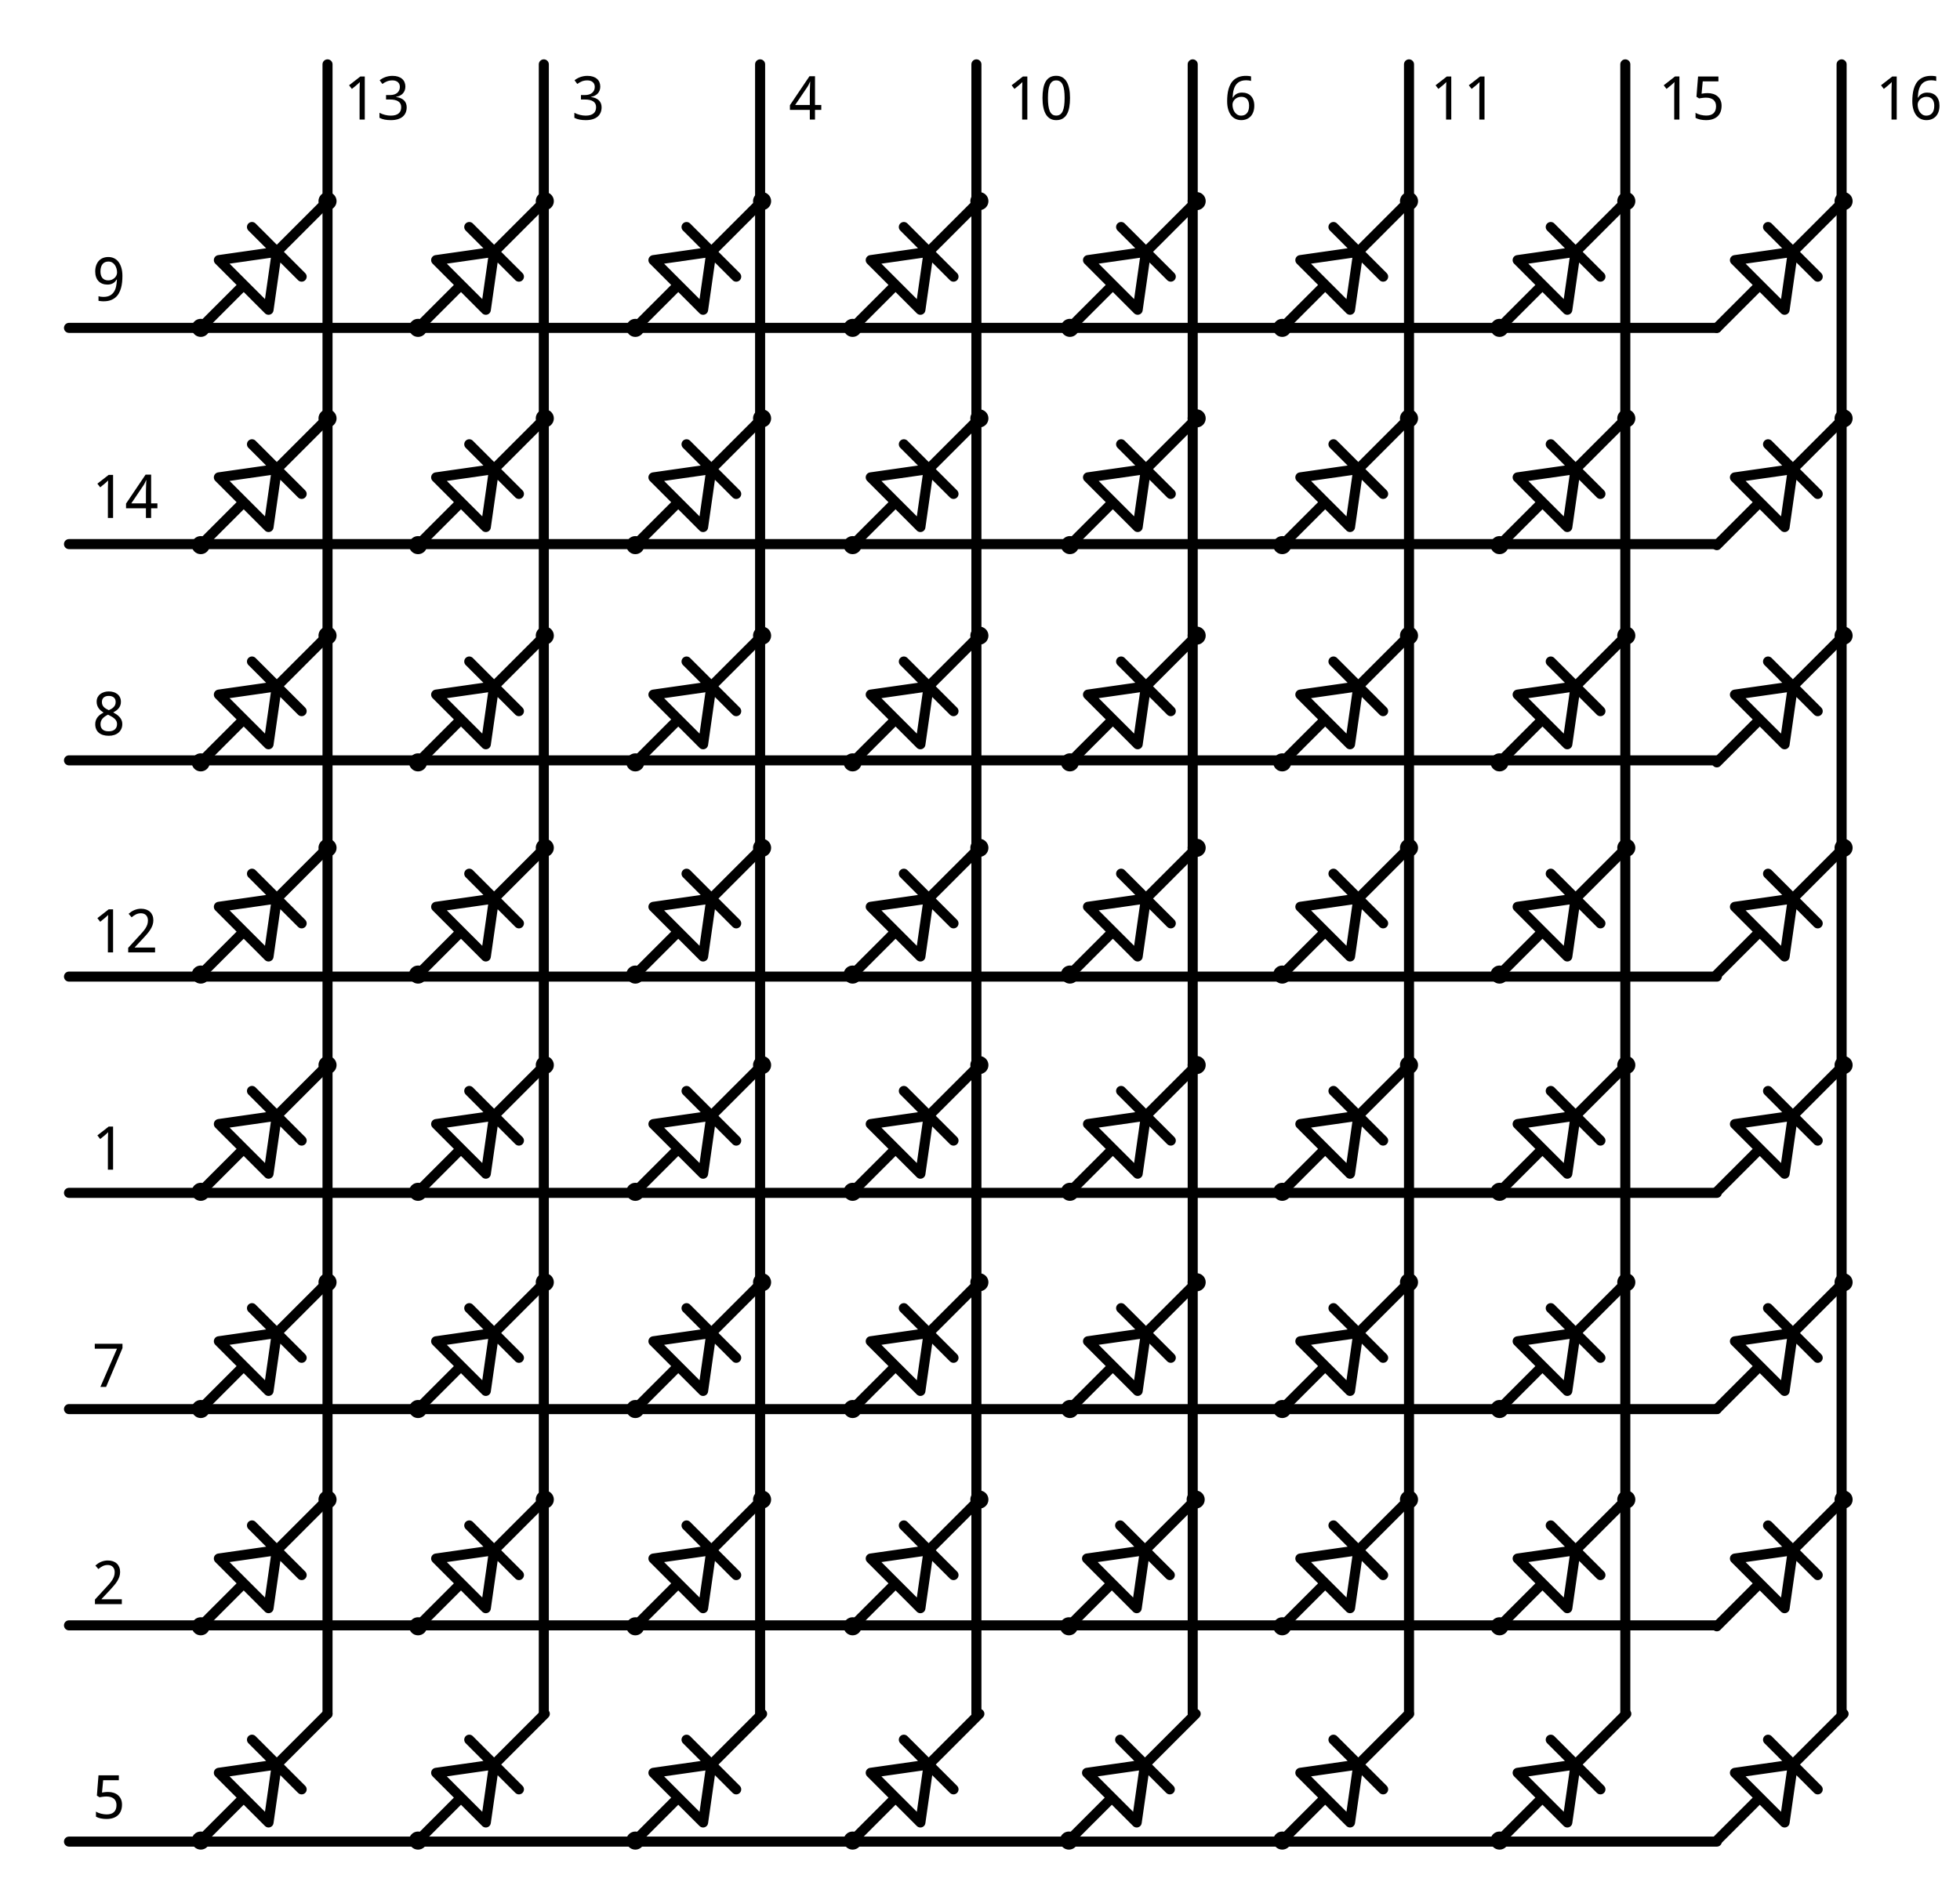 <?xml version='1.0' encoding='utf-8'?>
<!-- Generator: Adobe Illustrator 16.0.0, SVG Export Plug-In . SVG Version: 6.00 Build 0)  -->
<svg xmlns="http://www.w3.org/2000/svg" height="5.247in" id="0" width="5.412in" gorn="0" viewBox="0 0 389.65 377.8" x="0px"  y="0px" xml:space="preserve" version="1.2" baseProfile="tiny" xmlns:xml="http://www.w3.org/XML/1998/namespace">
    <desc id="0.0" >
        <referenceFile id="0.0.0" >LED_Matrix_LBT2088AH.svg</referenceFile>
    </desc>
    <line id="connector12pin_8_" gorn="0.1" y1="366.222" y2="366.222" x1="13.7"  fill="none" x2="15.5" stroke="#000000" stroke-width="1"/>
    <line id="connector4pin" gorn="0.2" y1="366.222" y2="366.222" x1="13.7"  fill="none" x2="15.5" stroke="#000000" stroke-width="1"/>
    <line id="connector12pin_7_" gorn="0.3" y1="323.218" y2="323.218" x1="13.7"  fill="none" x2="15.5" stroke="#000000" stroke-width="1"/>
    <line id="connector1pin" gorn="0.4" y1="323.218" y2="323.218" x1="13.7"  fill="none" x2="15.5" stroke="#000000" stroke-width="1"/>
    <line id="connector7pin" gorn="0.5" y1="280.214" y2="280.214" x1="13.7"  fill="none" x2="15.5" stroke="#000000" stroke-width="1"/>
    <line id="connector12terminal_6_" gorn="0.6" y1="280.214" y2="280.214" x1="13.7"  fill="none" x2="15.5" stroke="#000000" stroke-width="1"/>
    <line id="connector0pin" gorn="0.7" y1="237.21" y2="237.21" x1="13.7"  fill="none" x2="15.5" stroke="#000000" stroke-width="1"/>
    <line id="connector12terminal_5_" gorn="0.8" y1="237.21" y2="237.21" x1="13.7"  fill="none" x2="15.5" stroke="#000000" stroke-width="1"/>
    <line id="connector12pin_4_" gorn="0.9" y1="194.207" y2="194.207" x1="13.7"  fill="none" x2="15.5" stroke="#000000" stroke-width="1"/>
    <line id="connector12pin" gorn="0.10" y1="194.207" y2="194.207" x1="13.7"  fill="none" x2="15.5" stroke="#000000" stroke-width="1"/>
    <line id="connector12pin_3_" gorn="0.11" y1="151.204" y2="151.204" x1="13.7"  fill="none" x2="15.5" stroke="#000000" stroke-width="1"/>
    <line id="connector8pin" gorn="0.12" y1="151.204" y2="151.204" x1="13.7"  fill="none" x2="15.5" stroke="#000000" stroke-width="1"/>
    <line id="connector12pin_2_" gorn="0.13" y1="108.202" y2="108.202" x1="13.7"  fill="none" x2="15.5" stroke="#000000" stroke-width="1"/>
    <line id="connector14pin" gorn="0.14" y1="108.202" y2="108.202" x1="13.7"  fill="none" x2="15.5" stroke="#000000" stroke-width="1"/>
    <line y1="65.2" y2="65.2" x1="13.7"  fill="none" x2="15.5" stroke="#000000" stroke-width="1"/>
    <line id="connector9pin" gorn="0.16" y1="65.2" y2="65.2" x1="13.7"  fill="none" x2="15.5" stroke="#000000" stroke-width="1"/>
    <polyline id="0.17" gorn="0.17"  fill="none" stroke="#000000" points="254.916,366.015 263.455,357.478 258.517,352.539 270.037,350.896 265.1,345.957 270.037,350.896 280.117,340.816 270.037,350.896 274.974,355.832 270.037,350.896 268.392,362.414 263.455,357.478 " stroke-linejoin="round" stroke-linecap="round" stroke-width="2"/>
    <circle r="1.8" id="0.18" gorn="0.18" cx="254.916" cy="366.016" />
    <polyline id="0.19" gorn="0.19"  fill="none" stroke="#000000" points="298.119,366.017 306.656,357.478 301.719,352.541 313.239,350.898 308.3,345.958 313.239,350.898 323.319,340.816 313.239,350.898 318.175,355.832 313.239,350.898 311.591,362.416 306.656,357.478 " stroke-linejoin="round" stroke-linecap="round" stroke-width="2"/>
    <circle r="1.801" id="0.20" gorn="0.20" cx="298.117" cy="366.017" />
    <polyline id="0.21" gorn="0.21"  fill="none" stroke="#000000" points="341.32,366.019 349.858,357.482 344.919,352.542 356.439,350.9 351.501,345.96 356.439,350.9 366.52,340.818 356.439,350.9 361.375,355.835 356.439,350.9 354.792,362.417 349.858,357.482 " stroke-linejoin="round" stroke-linecap="round" stroke-width="2"/>
    <polyline id="0.22" gorn="0.22"  fill="none" stroke="#000000" points="212.503,366.017 221.042,357.478 216.105,352.541 227.623,350.898 222.688,345.958 227.623,350.898 237.705,340.816 227.623,350.898 232.561,355.832 227.623,350.898 225.979,362.416 221.042,357.478 " stroke-linejoin="round" stroke-linecap="round" stroke-width="2"/>
    <circle r="1.801" id="0.23" gorn="0.23" cx="212.503" cy="366.017" />
    <polyline id="0.24" gorn="0.24"  fill="none" stroke="#000000" points="212.503,323.404 221.042,314.867 216.105,309.929 227.623,308.285 222.688,303.347 227.623,308.285 237.705,298.203 227.623,308.285 232.561,313.22 227.623,308.285 225.979,319.804 221.042,314.867 " stroke-linejoin="round" stroke-linecap="round" stroke-width="2"/>
    <circle r="1.801" id="0.25" gorn="0.25" cx="212.503" cy="323.404" />
    <circle r="1.8" id="0.26" gorn="0.26" cx="237.705" cy="298.203" />
    <polyline id="0.27" gorn="0.27"  fill="none" stroke="#000000" points="39.9,366.015 48.438,357.478 43.5,352.539 55.019,350.896 50.083,345.957 55.019,350.896 65.1,340.816 55.019,350.896 59.956,355.832 55.019,350.896 53.374,362.414 48.438,357.478 " stroke-linejoin="round" stroke-linecap="round" stroke-width="2"/>
    <circle r="1.8" id="0.28" gorn="0.28" cx="39.9" cy="366.016" />
    <polyline id="0.29" gorn="0.29"  fill="none" stroke="#000000" points="83.1,366.017 91.637,357.478 86.7,352.541 98.219,350.898 93.282,345.958 98.219,350.898 108.299,340.816 98.219,350.898 103.156,355.832 98.219,350.898 96.573,362.416 91.637,357.478 " stroke-linejoin="round" stroke-linecap="round" stroke-width="2"/>
    <circle r="1.801" id="0.30" gorn="0.30" cx="83.099" cy="366.017" />
    <polyline id="0.31" gorn="0.31"  fill="none" stroke="#000000" points="126.299,366.019 134.837,357.482 129.899,352.542 141.418,350.9 136.482,345.96 141.418,350.9 151.499,340.818 141.418,350.9 146.355,355.835 141.418,350.9 139.773,362.417 134.837,357.482 " stroke-linejoin="round" stroke-linecap="round" stroke-width="2"/>
    <circle r="1.801" id="0.32" gorn="0.32" cx="126.299" cy="366.019" />
    <polyline id="0.33" gorn="0.33"  fill="none" stroke="#000000" points="169.5,366.017 178.038,357.478 173.101,352.541 184.619,350.898 179.684,345.958 184.619,350.898 194.701,340.816 184.619,350.898 189.557,355.832 184.619,350.898 182.975,362.416 178.038,357.478 " stroke-linejoin="round" stroke-linecap="round" stroke-width="2"/>
    <circle r="1.801" id="0.34" gorn="0.34" cx="169.5" cy="366.017" />
    <line id="connector12pin_1_" gorn="0.35" y1="65.2" y2="65.2" x1="230.716"  fill="none" x2="232.516" stroke="#000000" stroke-width="1"/>
    <line id="connector12terminal_1_" gorn="0.36" y1="65.2" y2="65.2" x1="230.716"  fill="none" x2="232.516" stroke="#000000" stroke-width="1"/>
    <polyline id="0.37" gorn="0.37"  fill="none" stroke="#000000" points="254.916,323.404 263.455,314.865 258.517,309.927 270.037,308.283 265.1,303.345 270.037,308.283 280.117,298.203 270.037,308.283 274.974,313.22 270.037,308.283 268.392,319.802 263.455,314.865 " stroke-linejoin="round" stroke-linecap="round" stroke-width="2"/>
    <circle r="1.8" id="0.38" gorn="0.38" cx="254.916" cy="323.403" />
    <circle r="1.8" id="0.39" gorn="0.39" cx="280.117" cy="298.202" />
    <polyline id="0.40" gorn="0.40"  fill="none" stroke="#000000" points="298.119,323.404 306.656,314.867 301.719,309.929 313.239,308.285 308.3,303.347 313.239,308.285 323.319,298.203 313.239,308.285 318.175,313.22 313.239,308.285 311.591,319.804 306.656,314.867 " stroke-linejoin="round" stroke-linecap="round" stroke-width="2"/>
    <circle r="1.801" id="0.41" gorn="0.41" cx="298.117" cy="323.404" />
    <circle r="1.8" id="0.42" gorn="0.42" cx="323.32" cy="298.203" />
    <polyline id="0.43" gorn="0.43"  fill="none" stroke="#000000" points="341.32,323.406 349.858,314.869 344.919,309.931 356.439,308.287 351.501,303.349 356.439,308.287 366.52,298.205 356.439,308.287 361.375,313.222 356.439,308.287 354.792,319.806 349.858,314.869 " stroke-linejoin="round" stroke-linecap="round" stroke-width="2"/>
    <circle r="1.8" id="0.44" gorn="0.44" cx="366.52" cy="298.205" />
    <polyline id="0.45" gorn="0.45"  fill="none" stroke="#000000" points="254.916,280.197 263.455,271.658 258.517,266.721 270.037,265.076 265.1,260.139 270.037,265.076 280.117,254.996 270.037,265.076 274.974,270.013 270.037,265.076 268.392,276.596 263.455,271.658 " stroke-linejoin="round" stroke-linecap="round" stroke-width="2"/>
    <circle r="1.8" id="0.46" gorn="0.46" cx="254.916" cy="280.196" />
    <circle r="1.8" id="0.47" gorn="0.47" cx="280.117" cy="254.995" />
    <polyline id="0.48" gorn="0.48"  fill="none" stroke="#000000" points="298.119,280.199 306.656,271.66 301.719,266.722 313.239,265.078 308.3,260.14 313.239,265.078 323.319,254.996 313.239,265.078 318.175,270.014 313.239,265.078 311.591,276.597 306.656,271.66 " stroke-linejoin="round" stroke-linecap="round" stroke-width="2"/>
    <circle r="1.8" id="0.49" gorn="0.49" cx="298.117" cy="280.197" />
    <circle r="1.8" id="0.50" gorn="0.50" cx="323.32" cy="254.996" />
    <polyline id="0.51" gorn="0.51"  fill="none" stroke="#000000" points="341.32,280.199 349.858,271.662 344.919,266.724 356.439,265.08 351.501,260.142 356.439,265.08 366.52,254.998 356.439,265.08 361.375,270.016 356.439,265.08 354.792,276.599 349.858,271.662 " stroke-linejoin="round" stroke-linecap="round" stroke-width="2"/>
    <circle r="1.8" id="0.52" gorn="0.52" cx="366.52" cy="254.999" />
    <polyline id="0.53" gorn="0.53"  fill="none" stroke="#000000" points="254.916,237.003 263.455,228.464 258.517,223.527 270.037,221.882 265.1,216.945 270.037,221.882 280.117,211.802 270.037,221.882 274.974,226.819 270.037,221.882 268.392,233.402 263.455,228.464 " stroke-linejoin="round" stroke-linecap="round" stroke-width="2"/>
    <circle r="1.8" id="0.54" gorn="0.54" cx="254.916" cy="237.003" />
    <circle r="1.8" id="0.55" gorn="0.55" cx="280.117" cy="211.802" />
    <polyline id="0.56" gorn="0.56"  fill="none" stroke="#000000" points="298.119,237.003 306.656,228.466 301.719,223.528 313.239,221.884 308.3,216.946 313.239,221.884 323.319,211.802 313.239,221.884 318.175,226.82 313.239,221.884 311.591,233.403 306.656,228.466 " stroke-linejoin="round" stroke-linecap="round" stroke-width="2"/>
    <circle r="1.8" id="0.57" gorn="0.57" cx="298.117" cy="237.004" />
    <circle r="1.8" id="0.58" gorn="0.58" cx="323.32" cy="211.803" />
    <polyline id="0.59" gorn="0.59"  fill="none" stroke="#000000" points="341.32,237.005 349.858,228.468 344.919,223.531 356.439,221.886 351.501,216.949 356.439,221.886 366.52,211.805 356.439,221.886 361.375,226.824 356.439,221.886 354.792,233.406 349.858,228.468 " stroke-linejoin="round" stroke-linecap="round" stroke-width="2"/>
    <circle r="1.8" id="0.60" gorn="0.60" cx="366.52" cy="211.805" />
    <polyline id="0.61" gorn="0.61"  fill="none" stroke="#000000" points="254.916,193.802 263.455,185.265 258.517,180.327 270.037,178.683 265.1,173.745 270.037,178.683 280.117,168.602 270.037,178.683 274.974,183.619 270.037,178.683 268.392,190.203 263.455,185.265 " stroke-linejoin="round" stroke-linecap="round" stroke-width="2"/>
    <circle r="1.8" id="0.62" gorn="0.62" cx="254.916" cy="193.803" />
    <circle r="1.8" id="0.63" gorn="0.63" cx="280.117" cy="168.602" />
    <polyline id="0.64" gorn="0.64"  fill="none" stroke="#000000" points="298.119,193.804 306.656,185.266 301.719,180.328 313.239,178.684 308.3,173.746 313.239,178.684 323.319,168.603 313.239,178.684 318.175,183.62 313.239,178.684 311.591,190.203 306.656,185.266 " stroke-linejoin="round" stroke-linecap="round" stroke-width="2"/>
    <circle r="1.8" id="0.65" gorn="0.65" cx="298.117" cy="193.804" />
    <circle r="1.8" id="0.66" gorn="0.66" cx="323.32" cy="168.603" />
    <polyline id="0.67" gorn="0.67"  fill="none" stroke="#000000" points="341.32,193.806 349.858,185.268 344.919,180.33 356.439,178.686 351.501,173.748 356.439,178.686 366.52,168.604 356.439,178.686 361.375,183.622 356.439,178.686 354.792,190.205 349.858,185.268 " stroke-linejoin="round" stroke-linecap="round" stroke-width="2"/>
    <circle r="1.8" id="0.68" gorn="0.68" cx="366.52" cy="168.604" />
    <polyline id="0.69" gorn="0.69"  fill="none" stroke="#000000" points="254.916,151.604 263.455,143.065 258.517,138.128 270.037,136.483 265.1,131.546 270.037,136.483 280.117,126.402 270.037,136.483 274.974,141.42 270.037,136.483 268.392,148.003 263.455,143.065 " stroke-linejoin="round" stroke-linecap="round" stroke-width="2"/>
    <circle r="1.8" id="0.70" gorn="0.70" cx="254.916" cy="151.604" />
    <circle r="1.8" id="0.71" gorn="0.71" cx="280.117" cy="126.402" />
    <polyline id="0.72" gorn="0.72"  fill="none" stroke="#000000" points="298.119,151.604 306.656,143.066 301.719,138.129 313.239,136.484 308.3,131.547 313.239,136.484 323.319,126.403 313.239,136.484 318.175,141.421 313.239,136.484 311.591,148.004 306.656,143.066 " stroke-linejoin="round" stroke-linecap="round" stroke-width="2"/>
    <circle r="1.8" id="0.73" gorn="0.73" cx="298.117" cy="151.604" />
    <circle r="1.8" id="0.74" gorn="0.74" cx="323.32" cy="126.403" />
    <polyline id="0.75" gorn="0.75"  fill="none" stroke="#000000" points="341.32,151.606 349.858,143.068 344.919,138.131 356.439,136.486 351.501,131.549 356.439,136.486 366.52,126.406 356.439,136.486 361.375,141.423 356.439,136.486 354.792,148.006 349.858,143.068 " stroke-linejoin="round" stroke-linecap="round" stroke-width="2"/>
    <circle r="1.8" id="0.76" gorn="0.76" cx="366.52" cy="126.405" />
    <polyline id="0.77" gorn="0.77"  fill="none" stroke="#000000" points="254.916,108.403 263.455,99.865 258.517,94.928 270.037,93.283 265.1,88.346 270.037,93.283 280.117,83.202 270.037,93.283 274.974,98.22 270.037,93.283 268.392,104.803 263.455,99.865 " stroke-linejoin="round" stroke-linecap="round" stroke-width="2"/>
    <circle r="1.8" id="0.78" gorn="0.78" cx="254.916" cy="108.403" />
    <circle r="1.8" id="0.79" gorn="0.79" cx="280.117" cy="83.202" />
    <polyline id="0.80" gorn="0.80"  fill="none" stroke="#000000" points="298.119,108.404 306.656,99.866 301.719,94.929 313.239,93.284 308.3,88.347 313.239,93.284 323.319,83.203 313.239,93.284 318.175,98.221 313.239,93.284 311.591,104.804 306.656,99.866 " stroke-linejoin="round" stroke-linecap="round" stroke-width="2"/>
    <circle r="1.8" id="0.81" gorn="0.81" cx="298.117" cy="108.404" />
    <circle r="1.8" id="0.82" gorn="0.82" cx="323.32" cy="83.203" />
    <polyline id="0.83" gorn="0.83"  fill="none" stroke="#000000" points="341.32,108.406 349.858,99.868 344.919,94.931 356.439,93.286 351.501,88.349 356.439,93.286 366.52,83.205 356.439,93.286 361.375,98.223 356.439,93.286 354.792,104.806 349.858,99.868 " stroke-linejoin="round" stroke-linecap="round" stroke-width="2"/>
    <circle r="1.8" id="0.84" gorn="0.84" cx="366.52" cy="83.205" />
    <polyline id="0.85" gorn="0.85"  fill="none" stroke="#000000" points="254.916,65.199 263.455,56.661 258.517,51.724 270.037,50.079 265.1,45.142 270.037,50.079 280.117,39.998 270.037,50.079 274.974,55.016 270.037,50.079 268.392,61.599 263.455,56.661 " stroke-linejoin="round" stroke-linecap="round" stroke-width="2"/>
    <circle r="1.8" id="0.86" gorn="0.86" cx="254.916" cy="65.199" />
    <circle r="1.8" id="0.87" gorn="0.87" cx="280.117" cy="39.998" />
    <polyline id="0.88" gorn="0.88"  fill="none" stroke="#000000" points="298.119,65.2 306.656,56.662 301.719,51.725 313.239,50.08 308.3,45.143 313.239,50.08 323.319,39.999 313.239,50.08 318.175,55.017 313.239,50.08 311.591,61.6 306.656,56.662 " stroke-linejoin="round" stroke-linecap="round" stroke-width="2"/>
    <circle r="1.8" id="0.89" gorn="0.89" cx="298.117" cy="65.2" />
    <circle r="1.8" id="0.90" gorn="0.90" cx="323.32" cy="39.999" />
    <polyline id="0.91" gorn="0.91"  fill="none" stroke="#000000" points="341.32,65.202 349.858,56.664 344.919,51.727 356.439,50.082 351.501,45.145 356.439,50.082 366.52,40.001 356.439,50.082 361.375,55.019 356.439,50.082 354.792,61.602 349.858,56.664 " stroke-linejoin="round" stroke-linecap="round" stroke-width="2"/>
    <circle r="1.8" id="0.92" gorn="0.92" cx="366.52" cy="40.001" />
    <line id="0.93" gorn="0.93" y1="12.8" y2="340.816" x1="366.126"  fill="none" x2="366.126" stroke="#000000" stroke-linejoin="round" stroke-linecap="round" stroke-width="2"/>
    <line id="0.94" gorn="0.94" y1="12.8" y2="340.816" x1="323.123"  fill="none" x2="323.123" stroke="#000000" stroke-linejoin="round" stroke-linecap="round" stroke-width="2"/>
    <line id="0.95" gorn="0.95" y1="12.8" y2="340.816" x1="280.119"  fill="none" x2="280.119" stroke="#000000" stroke-linejoin="round" stroke-linecap="round" stroke-width="2"/>
    <line id="0.96" gorn="0.96" y1="12.8" y2="340.816" x1="237.115"  fill="none" x2="237.115" stroke="#000000" stroke-linejoin="round" stroke-linecap="round" stroke-width="2"/>
    <line id="0.97" gorn="0.97" y1="12.8" y2="340.816" x1="194.111"  fill="none" x2="194.111" stroke="#000000" stroke-linejoin="round" stroke-linecap="round" stroke-width="2"/>
    <line id="0.98" gorn="0.98" y1="12.8" y2="340.816" x1="151.107"  fill="none" x2="151.107" stroke="#000000" stroke-linejoin="round" stroke-linecap="round" stroke-width="2"/>
    <line id="0.99" gorn="0.99" y1="12.8" y2="340.816" x1="108.104"  fill="none" x2="108.104" stroke="#000000" stroke-linejoin="round" stroke-linecap="round" stroke-width="2"/>
    <line id="0.100" gorn="0.100" y1="12.8" y2="340.816" x1="65.102"  fill="none" x2="65.102" stroke="#000000" stroke-linejoin="round" stroke-linecap="round" stroke-width="2"/>
    <line id="0.101" gorn="0.101" y1="366.222" y2="366.222" x1="13.703"  fill="none" x2="341.32" stroke="#000000" stroke-linejoin="round" stroke-linecap="round" stroke-width="2"/>
    <line id="0.102" gorn="0.102" y1="323.218" y2="323.218" x1="13.703"  fill="none" x2="341.32" stroke="#000000" stroke-linejoin="round" stroke-linecap="round" stroke-width="2"/>
    <line id="0.103" gorn="0.103" y1="280.214" y2="280.214" x1="13.703"  fill="none" x2="341.32" stroke="#000000" stroke-linejoin="round" stroke-linecap="round" stroke-width="2"/>
    <line y1="237.21" y2="237.21" x1="13.703"  fill="none" x2="341.32" stroke="#000000" stroke-linejoin="round" stroke-linecap="round" stroke-width="2"/>
    <line y1="194.207" y2="194.207" x1="13.703"  fill="none" x2="341.32" stroke="#000000" stroke-linejoin="round" stroke-linecap="round" stroke-width="2"/>
    <line id="0.106" gorn="0.106" y1="151.204" y2="151.204" x1="13.703"  fill="none" x2="341.32" stroke="#000000" stroke-linejoin="round" stroke-linecap="round" stroke-width="2"/>
    <line id="0.107" gorn="0.107" y1="108.202" y2="108.202" x1="13.703"  fill="none" x2="341.32" stroke="#000000" stroke-linejoin="round" stroke-linecap="round" stroke-width="2"/>
    <line id="0.108" gorn="0.108" y1="65.2" y2="65.2" x1="13.703"  fill="none" x2="341.32" stroke="#000000" stroke-linejoin="round" stroke-linecap="round" stroke-width="2"/>
    <polyline id="0.109" gorn="0.109"  fill="none" stroke="#000000" points="39.9,323.404 48.438,314.865 43.5,309.927 55.019,308.283 50.083,303.345 55.019,308.283 65.1,298.203 55.019,308.283 59.956,313.22 55.019,308.283 53.374,319.802 48.438,314.865 " stroke-linejoin="round" stroke-linecap="round" stroke-width="2"/>
    <circle r="1.8" id="0.110" gorn="0.110" cx="39.9" cy="323.403" />
    <circle r="1.8" id="0.111" gorn="0.111" cx="65.1" cy="298.202" />
    <polyline id="0.112" gorn="0.112"  fill="none" stroke="#000000" points="83.1,323.404 91.637,314.867 86.7,309.929 98.219,308.285 93.282,303.347 98.219,308.285 108.299,298.203 98.219,308.285 103.156,313.22 98.219,308.285 96.573,319.804 91.637,314.867 " stroke-linejoin="round" stroke-linecap="round" stroke-width="2"/>
    <circle r="1.801" id="0.113" gorn="0.113" cx="83.099" cy="323.404" />
    <circle r="1.8" id="0.114" gorn="0.114" cx="108.3" cy="298.203" />
    <polyline id="0.115" gorn="0.115"  fill="none" stroke="#000000" points="126.299,323.406 134.837,314.869 129.899,309.931 141.418,308.287 136.482,303.349 141.418,308.287 151.499,298.205 141.418,308.287 146.355,313.222 141.418,308.287 139.773,319.806 134.837,314.869 " stroke-linejoin="round" stroke-linecap="round" stroke-width="2"/>
    <circle r="1.8" id="0.116" gorn="0.116" cx="126.299" cy="323.407" />
    <circle r="1.8" id="0.117" gorn="0.117" cx="151.499" cy="298.205" />
    <polyline id="0.118" gorn="0.118"  fill="none" stroke="#000000" points="169.5,323.404 178.038,314.867 173.101,309.929 184.619,308.285 179.684,303.347 184.619,308.285 194.701,298.203 184.619,308.285 189.557,313.22 184.619,308.285 182.975,319.804 178.038,314.867 " stroke-linejoin="round" stroke-linecap="round" stroke-width="2"/>
    <circle r="1.801" id="0.119" gorn="0.119" cx="169.5" cy="323.404" />
    <circle r="1.8" id="0.120" gorn="0.120" cx="194.701" cy="298.203" />
    <polyline id="0.121" gorn="0.121"  fill="none" stroke="#000000" points="39.9,280.197 48.438,271.658 43.5,266.721 55.019,265.076 50.083,260.139 55.019,265.076 65.1,254.996 55.019,265.076 59.956,270.013 55.019,265.076 53.374,276.596 48.438,271.658 " stroke-linejoin="round" stroke-linecap="round" stroke-width="2"/>
    <circle r="1.8" id="0.122" gorn="0.122" cx="39.9" cy="280.196" />
    <circle r="1.8" id="0.123" gorn="0.123" cx="65.1" cy="254.995" />
    <polyline id="0.124" gorn="0.124"  fill="none" stroke="#000000" points="83.1,280.199 91.637,271.66 86.7,266.722 98.219,265.078 93.282,260.14 98.219,265.078 108.299,254.996 98.219,265.078 103.156,270.014 98.219,265.078 96.573,276.597 91.637,271.66 " stroke-linejoin="round" stroke-linecap="round" stroke-width="2"/>
    <circle r="1.8" id="0.125" gorn="0.125" cx="83.099" cy="280.197" />
    <circle r="1.8" id="0.126" gorn="0.126" cx="108.3" cy="254.996" />
    <polyline id="0.127" gorn="0.127"  fill="none" stroke="#000000" points="126.299,280.199 134.837,271.662 129.899,266.724 141.418,265.08 136.482,260.142 141.418,265.08 151.499,254.998 141.418,265.08 146.355,270.016 141.418,265.08 139.773,276.599 134.837,271.662 " stroke-linejoin="round" stroke-linecap="round" stroke-width="2"/>
    <circle r="1.8" id="0.128" gorn="0.128" cx="126.299" cy="280.199" />
    <circle r="1.8" id="0.129" gorn="0.129" cx="151.499" cy="254.999" />
    <polyline id="0.130" gorn="0.130"  fill="none" stroke="#000000" points="169.5,280.199 178.038,271.66 173.101,266.722 184.619,265.078 179.684,260.14 184.619,265.078 194.701,254.996 184.619,265.078 189.557,270.014 184.619,265.078 182.975,276.597 178.038,271.66 " stroke-linejoin="round" stroke-linecap="round" stroke-width="2"/>
    <circle r="1.8" id="0.131" gorn="0.131" cx="169.5" cy="280.197" />
    <circle r="1.8" id="0.132" gorn="0.132" cx="194.701" cy="254.996" />
    <polyline id="0.133" gorn="0.133"  fill="none" stroke="#000000" points="212.701,280.194 221.237,271.656 216.3,266.718 227.819,265.074 222.882,260.137 227.819,265.074 237.899,254.994 227.819,265.074 232.755,270.011 227.819,265.074 226.173,276.593 221.237,271.656 " stroke-linejoin="round" stroke-linecap="round" stroke-width="2"/>
    <circle r="1.8" id="0.134" gorn="0.134" cx="212.699" cy="280.194" />
    <circle r="1.801" id="0.135" gorn="0.135" cx="237.899" cy="254.993" />
    <polyline id="0.136" gorn="0.136"  fill="none" stroke="#000000" points="39.9,237.003 48.438,228.464 43.5,223.527 55.019,221.882 50.083,216.945 55.019,221.882 65.1,211.802 55.019,221.882 59.956,226.819 55.019,221.882 53.374,233.402 48.438,228.464 " stroke-linejoin="round" stroke-linecap="round" stroke-width="2"/>
    <circle r="1.8" id="0.137" gorn="0.137" cx="39.9" cy="237.003" />
    <circle r="1.8" id="0.138" gorn="0.138" cx="65.1" cy="211.802" />
    <polyline id="0.139" gorn="0.139"  fill="none" stroke="#000000" points="83.1,237.003 91.637,228.466 86.7,223.528 98.219,221.884 93.282,216.946 98.219,221.884 108.299,211.802 98.219,221.884 103.156,226.82 98.219,221.884 96.573,233.403 91.637,228.466 " stroke-linejoin="round" stroke-linecap="round" stroke-width="2"/>
    <circle r="1.8" id="0.140" gorn="0.140" cx="83.099" cy="237.004" />
    <circle r="1.8" id="0.141" gorn="0.141" cx="108.3" cy="211.803" />
    <polyline id="0.142" gorn="0.142"  fill="none" stroke="#000000" points="126.299,237.005 134.837,228.468 129.899,223.531 141.418,221.886 136.482,216.949 141.418,221.886 151.499,211.805 141.418,221.886 146.355,226.824 141.418,221.886 139.773,233.406 134.837,228.468 " stroke-linejoin="round" stroke-linecap="round" stroke-width="2"/>
    <circle r="1.8" id="0.143" gorn="0.143" cx="126.299" cy="237.006" />
    <circle r="1.8" id="0.144" gorn="0.144" cx="151.499" cy="211.805" />
    <polyline id="0.145" gorn="0.145"  fill="none" stroke="#000000" points="169.5,237.003 178.038,228.466 173.101,223.528 184.619,221.884 179.684,216.946 184.619,221.884 194.701,211.802 184.619,221.884 189.557,226.82 184.619,221.884 182.975,233.403 178.038,228.466 " stroke-linejoin="round" stroke-linecap="round" stroke-width="2"/>
    <circle r="1.8" id="0.146" gorn="0.146" cx="169.5" cy="237.004" />
    <circle r="1.8" id="0.147" gorn="0.147" cx="194.701" cy="211.803" />
    <polyline id="0.148" gorn="0.148"  fill="none" stroke="#000000" points="212.701,237.001 221.237,228.462 216.3,223.525 227.819,221.88 222.882,216.943 227.819,221.88 237.899,211.8 227.819,221.88 232.755,226.817 227.819,221.88 226.173,233.4 221.237,228.462 " stroke-linejoin="round" stroke-linecap="round" stroke-width="2"/>
    <circle r="1.8" id="0.149" gorn="0.149" cx="212.699" cy="237" />
    <circle r="1.801" id="0.150" gorn="0.150" cx="237.899" cy="211.8" />
    <polyline id="0.151" gorn="0.151"  fill="none" stroke="#000000" points="39.9,193.802 48.438,185.265 43.5,180.327 55.019,178.683 50.083,173.745 55.019,178.683 65.1,168.602 55.019,178.683 59.956,183.619 55.019,178.683 53.374,190.203 48.438,185.265 " stroke-linejoin="round" stroke-linecap="round" stroke-width="2"/>
    <circle r="1.8" id="0.152" gorn="0.152" cx="39.9" cy="193.803" />
    <circle r="1.8" id="0.153" gorn="0.153" cx="65.1" cy="168.602" />
    <polyline id="0.154" gorn="0.154"  fill="none" stroke="#000000" points="83.1,193.804 91.637,185.266 86.7,180.328 98.219,178.684 93.282,173.746 98.219,178.684 108.299,168.603 98.219,178.684 103.156,183.62 98.219,178.684 96.573,190.203 91.637,185.266 " stroke-linejoin="round" stroke-linecap="round" stroke-width="2"/>
    <circle r="1.8" id="0.155" gorn="0.155" cx="83.099" cy="193.804" />
    <circle r="1.8" id="0.156" gorn="0.156" cx="108.3" cy="168.603" />
    <polyline id="0.157" gorn="0.157"  fill="none" stroke="#000000" points="126.299,193.806 134.837,185.268 129.899,180.33 141.418,178.686 136.482,173.748 141.418,178.686 151.499,168.604 141.418,178.686 146.355,183.622 141.418,178.686 139.773,190.205 134.837,185.268 " stroke-linejoin="round" stroke-linecap="round" stroke-width="2"/>
    <circle r="1.8" id="0.158" gorn="0.158" cx="126.299" cy="193.806" />
    <circle r="1.8" id="0.159" gorn="0.159" cx="151.499" cy="168.604" />
    <polyline id="0.160" gorn="0.160"  fill="none" stroke="#000000" points="169.5,193.804 178.038,185.266 173.101,180.328 184.619,178.684 179.684,173.746 184.619,178.684 194.701,168.603 184.619,178.684 189.557,183.62 184.619,178.684 182.975,190.203 178.038,185.266 " stroke-linejoin="round" stroke-linecap="round" stroke-width="2"/>
    <circle r="1.8" id="0.161" gorn="0.161" cx="169.5" cy="193.804" />
    <circle r="1.8" id="0.162" gorn="0.162" cx="194.701" cy="168.603" />
    <polyline id="0.163" gorn="0.163"  fill="none" stroke="#000000" points="212.701,193.8 221.237,185.263 216.3,180.325 227.819,178.681 222.882,173.743 227.819,178.681 237.899,168.6 227.819,178.681 232.755,183.617 227.819,178.681 226.173,190.201 221.237,185.263 " stroke-linejoin="round" stroke-linecap="round" stroke-width="2"/>
    <circle r="1.8" id="0.164" gorn="0.164" cx="212.699" cy="193.801" />
    <circle r="1.801" id="0.165" gorn="0.165" cx="237.899" cy="168.6" />
    <polyline id="0.166" gorn="0.166"  fill="none" stroke="#000000" points="39.9,151.604 48.438,143.065 43.5,138.128 55.019,136.483 50.083,131.546 55.019,136.483 65.1,126.402 55.019,136.483 59.956,141.42 55.019,136.483 53.374,148.003 48.438,143.065 " stroke-linejoin="round" stroke-linecap="round" stroke-width="2"/>
    <circle r="1.8" id="0.167" gorn="0.167" cx="39.9" cy="151.604" />
    <circle r="1.8" id="0.168" gorn="0.168" cx="65.1" cy="126.402" />
    <polyline id="0.169" gorn="0.169"  fill="none" stroke="#000000" points="83.1,151.604 91.637,143.066 86.7,138.129 98.219,136.484 93.282,131.547 98.219,136.484 108.299,126.403 98.219,136.484 103.156,141.421 98.219,136.484 96.573,148.004 91.637,143.066 " stroke-linejoin="round" stroke-linecap="round" stroke-width="2"/>
    <circle r="1.8" id="0.170" gorn="0.170" cx="83.099" cy="151.604" />
    <circle r="1.8" id="0.171" gorn="0.171" cx="108.3" cy="126.403" />
    <polyline id="0.172" gorn="0.172"  fill="none" stroke="#000000" points="126.299,151.606 134.837,143.068 129.899,138.131 141.418,136.486 136.482,131.549 141.418,136.486 151.499,126.406 141.418,136.486 146.355,141.423 141.418,136.486 139.773,148.006 134.837,143.068 " stroke-linejoin="round" stroke-linecap="round" stroke-width="2"/>
    <circle r="1.8" id="0.173" gorn="0.173" cx="126.299" cy="151.606" />
    <circle r="1.8" id="0.174" gorn="0.174" cx="151.499" cy="126.405" />
    <polyline id="0.175" gorn="0.175"  fill="none" stroke="#000000" points="169.5,151.604 178.038,143.066 173.101,138.129 184.619,136.484 179.684,131.547 184.619,136.484 194.701,126.403 184.619,136.484 189.557,141.421 184.619,136.484 182.975,148.004 178.038,143.066 " stroke-linejoin="round" stroke-linecap="round" stroke-width="2"/>
    <circle r="1.8" id="0.176" gorn="0.176" cx="169.5" cy="151.604" />
    <circle r="1.8" id="0.177" gorn="0.177" cx="194.701" cy="126.403" />
    <polyline id="0.178" gorn="0.178"  fill="none" stroke="#000000" points="212.701,151.602 221.237,143.063 216.3,138.126 227.819,136.481 222.882,131.544 227.819,136.481 237.899,126.4 227.819,136.481 232.755,141.418 227.819,136.481 226.173,148.001 221.237,143.063 " stroke-linejoin="round" stroke-linecap="round" stroke-width="2"/>
    <circle r="1.8" id="0.179" gorn="0.179" cx="212.699" cy="151.602" />
    <circle r="1.801" id="0.180" gorn="0.180" cx="237.899" cy="126.4" />
    <polyline id="0.181" gorn="0.181"  fill="none" stroke="#000000" points="39.9,108.403 48.438,99.865 43.5,94.928 55.019,93.283 50.083,88.346 55.019,93.283 65.1,83.202 55.019,93.283 59.956,98.22 55.019,93.283 53.374,104.803 48.438,99.865 " stroke-linejoin="round" stroke-linecap="round" stroke-width="2"/>
    <circle r="1.8" id="0.182" gorn="0.182" cx="39.9" cy="108.403" />
    <circle r="1.8" id="0.183" gorn="0.183" cx="65.1" cy="83.202" />
    <polyline id="0.184" gorn="0.184"  fill="none" stroke="#000000" points="83.1,108.404 91.637,99.866 86.7,94.929 98.219,93.284 93.282,88.347 98.219,93.284 108.299,83.203 98.219,93.284 103.156,98.221 98.219,93.284 96.573,104.804 91.637,99.866 " stroke-linejoin="round" stroke-linecap="round" stroke-width="2"/>
    <circle r="1.8" id="0.185" gorn="0.185" cx="83.099" cy="108.404" />
    <circle r="1.8" id="0.186" gorn="0.186" cx="108.3" cy="83.203" />
    <polyline id="0.187" gorn="0.187"  fill="none" stroke="#000000" points="126.299,108.406 134.837,99.868 129.899,94.931 141.418,93.286 136.482,88.349 141.418,93.286 151.499,83.205 141.418,93.286 146.355,98.223 141.418,93.286 139.773,104.806 134.837,99.868 " stroke-linejoin="round" stroke-linecap="round" stroke-width="2"/>
    <circle r="1.8" id="0.188" gorn="0.188" cx="126.299" cy="108.406" />
    <circle r="1.8" id="0.189" gorn="0.189" cx="151.499" cy="83.205" />
    <polyline id="0.190" gorn="0.190"  fill="none" stroke="#000000" points="169.5,108.404 178.038,99.866 173.101,94.929 184.619,93.284 179.684,88.347 184.619,93.284 194.701,83.203 184.619,93.284 189.557,98.221 184.619,93.284 182.975,104.804 178.038,99.866 " stroke-linejoin="round" stroke-linecap="round" stroke-width="2"/>
    <circle r="1.8" id="0.191" gorn="0.191" cx="169.5" cy="108.404" />
    <circle r="1.8" id="0.192" gorn="0.192" cx="194.701" cy="83.203" />
    <polyline id="0.193" gorn="0.193"  fill="none" stroke="#000000" points="212.701,108.401 221.237,99.863 216.3,94.926 227.819,93.281 222.882,88.344 227.819,93.281 237.899,83.2 227.819,93.281 232.755,98.218 227.819,93.281 226.173,104.801 221.237,99.863 " stroke-linejoin="round" stroke-linecap="round" stroke-width="2"/>
    <circle r="1.8" id="0.194" gorn="0.194" cx="212.699" cy="108.401" />
    <circle r="1.801" id="0.195" gorn="0.195" cx="237.899" cy="83.2" />
    <polyline id="0.196" gorn="0.196"  fill="none" stroke="#000000" points="39.9,65.199 48.438,56.661 43.5,51.724 55.019,50.079 50.083,45.142 55.019,50.079 65.1,39.998 55.019,50.079 59.956,55.016 55.019,50.079 53.374,61.599 48.438,56.661 " stroke-linejoin="round" stroke-linecap="round" stroke-width="2"/>
    <circle r="1.8" id="0.197" gorn="0.197" cx="39.9" cy="65.199" />
    <circle r="1.8" id="0.198" gorn="0.198" cx="65.1" cy="39.998" />
    <polyline id="0.199" gorn="0.199"  fill="none" stroke="#000000" points="83.1,65.2 91.637,56.662 86.7,51.725 98.219,50.08 93.282,45.143 98.219,50.08 108.299,39.999 98.219,50.08 103.156,55.017 98.219,50.08 96.573,61.6 91.637,56.662 " stroke-linejoin="round" stroke-linecap="round" stroke-width="2"/>
    <circle r="1.8" id="0.200" gorn="0.200" cx="83.099" cy="65.2" />
    <circle r="1.8" id="0.201" gorn="0.201" cx="108.3" cy="39.999" />
    <polyline id="0.202" gorn="0.202"  fill="none" stroke="#000000" points="126.299,65.202 134.837,56.664 129.899,51.727 141.418,50.082 136.482,45.145 141.418,50.082 151.499,40.001 141.418,50.082 146.355,55.019 141.418,50.082 139.773,61.602 134.837,56.664 " stroke-linejoin="round" stroke-linecap="round" stroke-width="2"/>
    <circle r="1.8" id="0.203" gorn="0.203" cx="126.299" cy="65.202" />
    <circle r="1.8" id="0.204" gorn="0.204" cx="151.499" cy="40.001" />
    <polyline id="0.205" gorn="0.205"  fill="none" stroke="#000000" points="169.5,65.2 178.038,56.662 173.101,51.725 184.619,50.08 179.684,45.143 184.619,50.08 194.701,39.999 184.619,50.08 189.557,55.017 184.619,50.08 182.975,61.6 178.038,56.662 " stroke-linejoin="round" stroke-linecap="round" stroke-width="2"/>
    <circle r="1.8" id="0.206" gorn="0.206" cx="169.5" cy="65.2" />
    <circle r="1.8" id="0.207" gorn="0.207" cx="194.701" cy="39.999" />
    <polyline id="0.208" gorn="0.208"  fill="none" stroke="#000000" points="212.701,65.198 221.237,56.659 216.3,51.722 227.819,50.077 222.882,45.14 227.819,50.077 237.899,39.996 227.819,50.077 232.755,55.014 227.819,50.077 226.173,61.597 221.237,56.659 " stroke-linejoin="round" stroke-linecap="round" stroke-width="2"/>
    <circle r="1.8" id="0.209" gorn="0.209" cx="212.699" cy="65.197" />
    <circle r="1.801" id="0.210" gorn="0.210" cx="237.899" cy="39.996" />
    <g id="0.211" gorn="0.211" >
        <g id="0.211.0" gorn="0.211.0" >
            <path id="0.211.0.0" gorn="0.211.0.0" d="M21.493,356.351c0.387,0,0.747,0.055,1.081,0.162s0.625,0.268,0.873,0.479s0.442,0.473,0.583,0.785c0.141,0.311,0.211,0.674,0.211,1.084c0,0.443-0.066,0.846-0.199,1.199c-0.133,0.355-0.33,0.656-0.592,0.902s-0.585,0.436-0.97,0.566c-0.385,0.129-0.827,0.195-1.327,0.195c-0.199,0-0.396-0.01-0.589-0.029c-0.193-0.02-0.379-0.047-0.558-0.084c-0.178-0.037-0.347-0.086-0.507-0.145s-0.305-0.127-0.434-0.205v-1.008c0.129,0.09,0.28,0.17,0.454,0.24s0.355,0.129,0.548,0.176s0.384,0.082,0.577,0.107c0.192,0.025,0.372,0.039,0.536,0.039c0.309,0,0.584-0.037,0.825-0.109c0.242-0.072,0.447-0.184,0.615-0.336s0.297-0.344,0.387-0.574c0.091-0.23,0.136-0.504,0.136-0.82c0-0.559-0.172-0.984-0.517-1.279c-0.344-0.295-0.844-0.443-1.5-0.443c-0.104,0-0.22,0.006-0.343,0.016s-0.246,0.021-0.369,0.037c-0.123,0.018-0.24,0.033-0.352,0.051c-0.112,0.018-0.208,0.033-0.29,0.051l-0.527-0.334l0.322-4.031h4.043v0.973h-3.117l-0.229,2.455c0.125-0.023,0.29-0.049,0.495-0.076C20.966,356.367,21.211,356.351,21.493,356.351z" />
        </g>
        <g id="0.211.1" gorn="0.211.1" >
            <path id="0.211.1.0" gorn="0.211.1.0" d="M288.519,23.775h-1.031v-5.35c0-0.168,0.001-0.348,0.003-0.539c0.002-0.191,0.006-0.382,0.012-0.571s0.013-0.371,0.019-0.545s0.011-0.327,0.015-0.46c-0.065,0.07-0.125,0.131-0.176,0.182c-0.051,0.051-0.104,0.1-0.155,0.146c-0.052,0.046-0.107,0.097-0.167,0.149c-0.059,0.052-0.129,0.114-0.211,0.185l-0.867,0.709l-0.562-0.721l2.244-1.752h0.879v8.567H288.519z" />
            <path id="0.211.1.1" gorn="0.211.1.1" d="M295.128,23.775h-1.03v-5.35c0-0.168,0.001-0.348,0.003-0.539c0.002-0.191,0.006-0.382,0.012-0.571s0.012-0.371,0.018-0.545c0.007-0.174,0.012-0.327,0.016-0.46c-0.066,0.07-0.125,0.131-0.176,0.182c-0.052,0.051-0.104,0.1-0.155,0.146c-0.052,0.046-0.108,0.097-0.167,0.149c-0.06,0.052-0.129,0.114-0.211,0.185l-0.867,0.709l-0.562-0.721l2.244-1.752h0.879v8.567H295.128z" />
        </g>
        <g id="0.211.2" gorn="0.211.2" >
            <path id="0.211.2.0" gorn="0.211.2.0" d="M333.878,23.775h-1.03v-5.35c0-0.168,0.001-0.348,0.003-0.539c0.002-0.191,0.006-0.382,0.012-0.571s0.012-0.371,0.018-0.545c0.007-0.174,0.012-0.327,0.016-0.46c-0.066,0.07-0.125,0.131-0.176,0.182c-0.052,0.051-0.104,0.1-0.155,0.146c-0.052,0.046-0.108,0.097-0.167,0.149c-0.06,0.052-0.129,0.114-0.211,0.185l-0.867,0.709l-0.562-0.721L333,15.208h0.879L333.878,23.775L333.878,23.775z" />
            <path id="0.211.2.1" gorn="0.211.2.1" d="M339.515,18.519c0.387,0,0.747,0.054,1.081,0.161s0.625,0.267,0.873,0.478c0.247,0.211,0.441,0.473,0.583,0.785c0.141,0.312,0.211,0.674,0.211,1.084c0,0.445-0.066,0.846-0.199,1.201s-0.33,0.656-0.592,0.902c-0.263,0.246-0.585,0.435-0.971,0.565c-0.385,0.13-0.827,0.196-1.327,0.196c-0.198,0-0.396-0.01-0.589-0.029c-0.192-0.019-0.379-0.048-0.557-0.085c-0.178-0.037-0.347-0.085-0.507-0.144c-0.16-0.059-0.306-0.127-0.435-0.205V22.42c0.129,0.09,0.28,0.17,0.454,0.24c0.174,0.07,0.356,0.129,0.548,0.176c0.192,0.047,0.385,0.083,0.577,0.108c0.193,0.025,0.372,0.038,0.536,0.038c0.31,0,0.584-0.036,0.826-0.108c0.242-0.072,0.447-0.185,0.615-0.337c0.168-0.152,0.297-0.344,0.387-0.574s0.135-0.504,0.135-0.82c0-0.559-0.172-0.985-0.516-1.28c-0.344-0.295-0.844-0.442-1.5-0.442c-0.105,0-0.22,0.005-0.343,0.015c-0.123,0.01-0.246,0.022-0.369,0.038s-0.24,0.032-0.353,0.05c-0.111,0.018-0.208,0.034-0.29,0.05l-0.526-0.334l0.321-4.031h4.044v0.973h-3.117l-0.229,2.455c0.125-0.023,0.29-0.049,0.495-0.076S339.234,18.519,339.515,18.519z" />
        </g>
        <g id="0.211.3" gorn="0.211.3" >
            <path id="0.211.3.0" gorn="0.211.3.0" d="M377.079,23.775h-1.031v-5.35c0-0.168,0.001-0.348,0.004-0.539c0.002-0.191,0.006-0.382,0.012-0.571s0.012-0.371,0.018-0.545s0.011-0.327,0.016-0.46c-0.066,0.07-0.125,0.131-0.177,0.182c-0.051,0.051-0.103,0.1-0.154,0.146c-0.053,0.046-0.108,0.097-0.167,0.149c-0.06,0.052-0.129,0.114-0.211,0.185l-0.867,0.709l-0.562-0.721l2.244-1.752h0.879v8.567H377.079z" />
            <path id="0.211.3.1" gorn="0.211.3.1" d="M380.184,20.113c0-0.41,0.021-0.818,0.062-1.225c0.041-0.407,0.113-0.796,0.217-1.169c0.104-0.373,0.245-0.72,0.426-1.04c0.18-0.32,0.407-0.599,0.686-0.835c0.278-0.236,0.609-0.422,0.996-0.557c0.387-0.135,0.84-0.202,1.359-0.202c0.073,0,0.155,0.002,0.246,0.006c0.09,0.004,0.181,0.011,0.271,0.021c0.091,0.01,0.18,0.021,0.264,0.035s0.159,0.03,0.227,0.05v0.908c-0.137-0.047-0.291-0.082-0.463-0.105s-0.343-0.035-0.511-0.035c-0.352,0-0.66,0.042-0.929,0.126c-0.268,0.084-0.499,0.202-0.693,0.354c-0.195,0.152-0.358,0.334-0.489,0.545c-0.131,0.211-0.237,0.444-0.319,0.7s-0.143,0.528-0.182,0.817s-0.064,0.59-0.076,0.902h0.07c0.077-0.141,0.173-0.272,0.283-0.396c0.111-0.124,0.241-0.229,0.391-0.316c0.148-0.087,0.314-0.157,0.501-0.208c0.186-0.051,0.394-0.076,0.624-0.076c0.371,0,0.707,0.058,1.008,0.173c0.301,0.115,0.557,0.284,0.768,0.507c0.211,0.223,0.374,0.495,0.489,0.817c0.115,0.322,0.173,0.69,0.173,1.104c0,0.445-0.061,0.846-0.182,1.201s-0.295,0.657-0.521,0.905c-0.226,0.248-0.5,0.438-0.819,0.571c-0.32,0.133-0.681,0.199-1.078,0.199c-0.391,0-0.757-0.076-1.099-0.229c-0.343-0.153-0.639-0.385-0.889-0.697s-0.447-0.705-0.592-1.178C380.257,21.313,380.184,20.757,380.184,20.113z M382.968,22.996c0.233,0,0.447-0.04,0.642-0.12s0.36-0.201,0.501-0.363c0.141-0.162,0.249-0.367,0.325-0.615s0.114-0.542,0.114-0.882c0-0.273-0.032-0.519-0.098-0.735c-0.064-0.216-0.161-0.401-0.29-0.554s-0.29-0.27-0.482-0.352c-0.193-0.082-0.419-0.123-0.678-0.123c-0.262,0-0.501,0.046-0.718,0.138c-0.217,0.092-0.4,0.211-0.554,0.357s-0.271,0.313-0.354,0.501s-0.126,0.375-0.126,0.562c0,0.262,0.036,0.522,0.108,0.782c0.072,0.26,0.18,0.493,0.322,0.7c0.142,0.207,0.32,0.376,0.536,0.507C382.431,22.93,382.682,22.996,382.968,22.996z" />
        </g>
        <g id="0.211.4" gorn="0.211.4" >
            <path id="0.211.4.0" gorn="0.211.4.0" d="M72.505,23.775h-1.03v-5.35c0-0.168,0.001-0.348,0.003-0.539c0.002-0.191,0.006-0.382,0.012-0.571s0.012-0.371,0.018-0.545c0.007-0.174,0.012-0.327,0.016-0.46c-0.066,0.07-0.125,0.131-0.176,0.182c-0.052,0.051-0.104,0.1-0.155,0.146c-0.052,0.046-0.108,0.097-0.167,0.149c-0.06,0.052-0.129,0.114-0.211,0.185l-0.867,0.709l-0.562-0.721l2.244-1.752h0.879v8.567H72.505z" />
            <path id="0.211.4.1" gorn="0.211.4.1" d="M80.58,17.212c0,0.285-0.045,0.545-0.135,0.779c-0.09,0.234-0.216,0.438-0.378,0.609s-0.356,0.313-0.583,0.425c-0.228,0.112-0.479,0.19-0.756,0.237v0.035c0.69,0.086,1.217,0.306,1.576,0.659c0.358,0.353,0.538,0.813,0.538,1.38c0,0.375-0.062,0.719-0.189,1.031s-0.319,0.582-0.577,0.809c-0.258,0.227-0.584,0.402-0.979,0.527c-0.396,0.125-0.861,0.188-1.4,0.188c-0.426,0-0.827-0.033-1.204-0.1s-0.73-0.188-1.062-0.363v-0.996c0.34,0.18,0.708,0.318,1.104,0.416c0.396,0.098,0.776,0.146,1.14,0.146c0.359,0,0.671-0.039,0.933-0.117s0.478-0.189,0.646-0.334s0.295-0.322,0.375-0.533c0.08-0.211,0.12-0.447,0.12-0.709c0-0.266-0.052-0.493-0.155-0.683c-0.103-0.19-0.251-0.346-0.441-0.469c-0.191-0.123-0.425-0.214-0.7-0.272s-0.587-0.088-0.935-0.088h-0.779v-0.885h0.779c0.315,0,0.598-0.039,0.844-0.117s0.452-0.189,0.618-0.334s0.292-0.316,0.378-0.516s0.129-0.418,0.129-0.656c0-0.203-0.035-0.385-0.105-0.545c-0.069-0.16-0.17-0.296-0.299-0.407c-0.129-0.111-0.283-0.196-0.463-0.255c-0.18-0.059-0.379-0.088-0.598-0.088c-0.418,0-0.786,0.065-1.104,0.196c-0.317,0.131-0.622,0.302-0.911,0.513l-0.539-0.732c0.148-0.121,0.313-0.234,0.495-0.34c0.183-0.106,0.38-0.198,0.596-0.278c0.215-0.08,0.443-0.144,0.688-0.19c0.244-0.046,0.503-0.07,0.776-0.07c0.422,0,0.792,0.053,1.109,0.158c0.318,0.105,0.585,0.253,0.801,0.442c0.215,0.189,0.377,0.414,0.485,0.674C80.525,16.619,80.58,16.904,80.58,17.212z" />
        </g>
        <g id="0.211.5" gorn="0.211.5" >
            <path id="0.211.5.0" gorn="0.211.5.0" d="M119.33,17.212c0,0.285-0.045,0.545-0.135,0.779c-0.09,0.234-0.216,0.438-0.378,0.609s-0.356,0.313-0.583,0.425c-0.228,0.112-0.479,0.19-0.756,0.237v0.035c0.69,0.086,1.217,0.306,1.576,0.659c0.358,0.353,0.539,0.813,0.539,1.38c0,0.375-0.063,0.719-0.19,1.031s-0.319,0.582-0.577,0.809c-0.258,0.227-0.584,0.402-0.979,0.527c-0.396,0.125-0.861,0.188-1.4,0.188c-0.426,0-0.827-0.033-1.204-0.1s-0.73-0.188-1.062-0.363v-0.996c0.34,0.18,0.708,0.318,1.104,0.416c0.396,0.098,0.776,0.146,1.14,0.146c0.359,0,0.671-0.039,0.933-0.117s0.478-0.189,0.646-0.334s0.295-0.322,0.375-0.533c0.08-0.211,0.12-0.447,0.12-0.709c0-0.266-0.052-0.493-0.155-0.683c-0.103-0.19-0.251-0.346-0.441-0.469c-0.191-0.123-0.425-0.214-0.7-0.272s-0.587-0.088-0.935-0.088h-0.779v-0.885h0.779c0.315,0,0.598-0.039,0.844-0.117s0.452-0.189,0.618-0.334s0.292-0.316,0.378-0.516s0.129-0.418,0.129-0.656c0-0.203-0.035-0.385-0.105-0.545c-0.069-0.16-0.17-0.296-0.299-0.407c-0.129-0.111-0.283-0.196-0.463-0.255c-0.18-0.059-0.379-0.088-0.598-0.088c-0.418,0-0.786,0.065-1.104,0.196c-0.317,0.131-0.622,0.302-0.911,0.513l-0.539-0.732c0.148-0.121,0.313-0.234,0.495-0.34c0.183-0.106,0.38-0.198,0.596-0.278c0.215-0.08,0.443-0.144,0.688-0.19c0.244-0.046,0.503-0.07,0.776-0.07c0.422,0,0.792,0.053,1.109,0.158c0.318,0.105,0.585,0.253,0.801,0.442c0.215,0.189,0.377,0.414,0.485,0.674C119.275,16.619,119.33,16.904,119.33,17.212z" />
        </g>
        <g id="0.211.6" gorn="0.211.6" >
            <path id="0.211.6.0" gorn="0.211.6.0" d="M163.268,21.853h-1.248v1.922h-1.031v-1.922h-3.955v-0.932l3.885-5.76h1.103v5.719h1.248L163.268,21.853L163.268,21.853z M160.989,20.88v-2.086c0-0.219,0.003-0.448,0.009-0.688c0.006-0.24,0.014-0.475,0.021-0.703s0.017-0.442,0.025-0.642c0.01-0.2,0.018-0.365,0.021-0.498h-0.053c-0.027,0.078-0.062,0.165-0.104,0.261s-0.086,0.191-0.135,0.287s-0.099,0.188-0.149,0.278c-0.05,0.09-0.098,0.166-0.141,0.229l-2.408,3.562H160.989z" />
        </g>
        <g id="0.211.7" gorn="0.211.7" >
            <path id="0.211.7.0" gorn="0.211.7.0" d="M204.234,23.775h-1.031v-5.35c0-0.168,0-0.348,0.002-0.539c0.002-0.191,0.006-0.382,0.012-0.571c0.007-0.189,0.013-0.371,0.019-0.545s0.012-0.327,0.016-0.46c-0.065,0.07-0.125,0.131-0.176,0.182c-0.051,0.051-0.104,0.1-0.156,0.146c-0.052,0.046-0.106,0.097-0.166,0.149c-0.059,0.052-0.129,0.114-0.211,0.185l-0.867,0.709l-0.562-0.721l2.244-1.752h0.879v8.567H204.234z" />
            <path id="0.211.7.1" gorn="0.211.7.1" d="M212.724,19.48c0,0.691-0.052,1.311-0.15,1.857s-0.26,1.01-0.479,1.389c-0.221,0.379-0.505,0.668-0.853,0.867c-0.348,0.199-0.77,0.299-1.266,0.299c-0.461,0-0.863-0.1-1.205-0.299c-0.342-0.199-0.625-0.488-0.851-0.867c-0.225-0.379-0.393-0.842-0.504-1.389c-0.11-0.547-0.166-1.166-0.166-1.857s0.049-1.311,0.148-1.857c0.099-0.546,0.258-1.009,0.475-1.386c0.217-0.377,0.498-0.665,0.844-0.864c0.347-0.199,0.767-0.299,1.259-0.299c0.465,0,0.869,0.099,1.213,0.296c0.344,0.197,0.629,0.484,0.854,0.861c0.227,0.377,0.396,0.839,0.511,1.386C212.668,18.164,212.724,18.785,212.724,19.48z M208.335,19.48c0,0.586,0.029,1.098,0.088,1.535c0.06,0.437,0.152,0.802,0.281,1.093s0.297,0.51,0.506,0.656s0.465,0.22,0.767,0.22c0.301,0,0.557-0.072,0.768-0.217s0.383-0.361,0.519-0.65c0.135-0.289,0.231-0.653,0.293-1.093c0.061-0.44,0.092-0.954,0.092-1.544c0-0.586-0.031-1.098-0.092-1.535c-0.062-0.437-0.158-0.801-0.293-1.09c-0.136-0.289-0.308-0.506-0.519-0.65s-0.467-0.217-0.768-0.217c-0.302,0-0.558,0.072-0.767,0.217s-0.377,0.361-0.506,0.65s-0.223,0.652-0.281,1.09C208.365,18.383,208.335,18.894,208.335,19.48z" />
        </g>
        <g id="0.211.8" gorn="0.211.8" >
            <path id="0.211.8.0" gorn="0.211.8.0" d="M243.96,20.111c0-0.41,0.021-0.818,0.062-1.225c0.041-0.407,0.113-0.796,0.217-1.169s0.245-0.72,0.425-1.04c0.181-0.32,0.408-0.599,0.687-0.835c0.277-0.236,0.608-0.422,0.996-0.557c0.387-0.135,0.84-0.202,1.358-0.202c0.074,0,0.156,0.002,0.246,0.006s0.181,0.011,0.272,0.021c0.091,0.01,0.18,0.021,0.264,0.035s0.159,0.03,0.226,0.05v0.908c-0.137-0.047-0.291-0.082-0.463-0.105s-0.342-0.035-0.51-0.035c-0.352,0-0.661,0.042-0.929,0.126c-0.269,0.084-0.499,0.202-0.694,0.354s-0.357,0.334-0.489,0.545c-0.131,0.211-0.236,0.444-0.318,0.7s-0.144,0.528-0.183,0.817s-0.063,0.59-0.075,0.902h0.069c0.078-0.141,0.173-0.272,0.284-0.396c0.111-0.124,0.241-0.229,0.39-0.316c0.149-0.087,0.315-0.157,0.501-0.208c0.187-0.051,0.395-0.076,0.624-0.076c0.371,0,0.707,0.058,1.009,0.173c0.301,0.115,0.557,0.284,0.768,0.507c0.211,0.223,0.374,0.495,0.489,0.817c0.114,0.322,0.173,0.69,0.173,1.104c0,0.445-0.062,0.846-0.182,1.201c-0.121,0.355-0.296,0.657-0.521,0.905s-0.5,0.438-0.82,0.571c-0.319,0.133-0.68,0.199-1.078,0.199c-0.391,0-0.757-0.076-1.099-0.229c-0.342-0.153-0.638-0.385-0.888-0.697s-0.447-0.705-0.592-1.178C244.033,21.311,243.96,20.755,243.96,20.111z M246.744,22.994c0.234,0,0.448-0.04,0.643-0.12c0.193-0.08,0.359-0.201,0.501-0.363c0.141-0.162,0.249-0.367,0.324-0.615c0.076-0.248,0.114-0.542,0.114-0.882c0-0.273-0.032-0.519-0.097-0.735c-0.065-0.216-0.161-0.401-0.29-0.554s-0.29-0.27-0.483-0.352c-0.192-0.082-0.419-0.123-0.677-0.123c-0.262,0-0.501,0.046-0.718,0.138c-0.217,0.092-0.401,0.211-0.555,0.357c-0.152,0.146-0.271,0.313-0.354,0.501s-0.126,0.375-0.126,0.562c0,0.262,0.036,0.522,0.108,0.782c0.071,0.26,0.18,0.493,0.321,0.7c0.143,0.207,0.321,0.376,0.536,0.507S246.458,22.994,246.744,22.994z" />
        </g>
        <g id="0.211.9" gorn="0.211.9" >
            <path id="0.211.9.0" gorn="0.211.9.0" d="M24.206,319h-5.344v-0.914l2.051-2.232c0.293-0.314,0.555-0.604,0.785-0.865c0.23-0.264,0.427-0.52,0.589-0.77s0.286-0.5,0.372-0.752s0.129-0.525,0.129-0.824c0-0.229-0.033-0.434-0.1-0.607c-0.067-0.176-0.161-0.326-0.284-0.449s-0.27-0.215-0.438-0.277s-0.354-0.094-0.562-0.094c-0.371,0-0.706,0.074-1.005,0.227c-0.299,0.15-0.583,0.342-0.854,0.576l-0.598-0.697c0.156-0.141,0.324-0.271,0.504-0.396c0.18-0.123,0.373-0.229,0.58-0.318s0.426-0.16,0.656-0.215c0.229-0.053,0.473-0.078,0.727-0.078c0.375,0,0.714,0.053,1.018,0.158c0.303,0.105,0.56,0.256,0.771,0.453s0.374,0.439,0.489,0.721c0.115,0.283,0.173,0.604,0.173,0.959c0,0.332-0.052,0.648-0.155,0.949c-0.103,0.301-0.246,0.598-0.428,0.889s-0.398,0.582-0.65,0.875s-0.523,0.598-0.816,0.914l-1.646,1.752v0.047h4.037L24.206,319L24.206,319z" />
        </g>
        <g id="0.211.10" gorn="0.211.10" >
            <path id="0.211.10.0" gorn="0.211.10.0" d="M19.946,275.798l3.299-7.594h-4.418v-0.973h5.508v0.85l-3.252,7.717H19.946L19.946,275.798z" />
        </g>
        <g id="0.211.11" gorn="0.211.11" >
            <path id="0.211.11.0" gorn="0.211.11.0" d="M22.465,232.6h-1.03v-5.351c0-0.168,0.001-0.348,0.003-0.539c0.002-0.19,0.006-0.381,0.012-0.57s0.012-0.371,0.018-0.545c0.007-0.174,0.012-0.327,0.016-0.461c-0.066,0.07-0.125,0.132-0.176,0.183c-0.052,0.052-0.104,0.101-0.155,0.146c-0.052,0.047-0.108,0.098-0.167,0.149c-0.06,0.052-0.129,0.114-0.211,0.185l-0.867,0.709l-0.562-0.721l2.243-1.752h0.879v8.567H22.465z" />
        </g>
        <g id="0.211.12" gorn="0.211.12" >
            <path id="0.211.12.0" gorn="0.211.12.0" d="M22.465,189.4h-1.03v-5.35c0-0.168,0.001-0.348,0.003-0.539c0.002-0.191,0.006-0.382,0.012-0.571s0.012-0.371,0.018-0.545c0.007-0.174,0.012-0.327,0.016-0.46c-0.066,0.07-0.125,0.131-0.176,0.182c-0.052,0.051-0.104,0.1-0.155,0.146c-0.052,0.046-0.108,0.097-0.167,0.149c-0.06,0.052-0.129,0.114-0.211,0.185l-0.867,0.709l-0.562-0.721l2.243-1.752h0.879v8.567H22.465z" />
            <path id="0.211.12.1" gorn="0.211.12.1" d="M30.815,189.4h-5.344v-0.914l2.051-2.232c0.293-0.316,0.555-0.605,0.785-0.867c0.229-0.262,0.427-0.518,0.589-0.768s0.286-0.501,0.372-0.753s0.129-0.526,0.129-0.823c0-0.23-0.033-0.434-0.101-0.609c-0.066-0.175-0.16-0.325-0.283-0.448s-0.27-0.216-0.438-0.278s-0.354-0.094-0.562-0.094c-0.371,0-0.706,0.075-1.006,0.226c-0.299,0.151-0.583,0.343-0.853,0.577l-0.598-0.697c0.155-0.141,0.323-0.271,0.504-0.396c0.18-0.124,0.373-0.229,0.58-0.319s0.426-0.161,0.655-0.214c0.23-0.053,0.474-0.079,0.728-0.079c0.375,0,0.714,0.053,1.017,0.158c0.304,0.105,0.561,0.257,0.771,0.454c0.211,0.197,0.374,0.438,0.489,0.721c0.114,0.283,0.173,0.603,0.173,0.958c0,0.332-0.053,0.648-0.155,0.949c-0.104,0.301-0.246,0.597-0.428,0.888c-0.183,0.291-0.398,0.583-0.65,0.876s-0.524,0.598-0.817,0.914l-1.646,1.752v0.047h4.037L30.815,189.4L30.815,189.4z" />
        </g>
        <g id="0.211.13" gorn="0.211.13" >
            <path id="0.211.13.0" gorn="0.211.13.0" d="M21.61,137.499c0.328,0,0.638,0.043,0.929,0.129s0.547,0.215,0.769,0.387c0.221,0.172,0.396,0.387,0.523,0.645c0.128,0.258,0.193,0.559,0.193,0.902c0,0.262-0.039,0.498-0.117,0.709s-0.186,0.401-0.322,0.571c-0.136,0.17-0.299,0.322-0.485,0.457c-0.188,0.135-0.392,0.257-0.609,0.366c0.227,0.121,0.448,0.256,0.665,0.404s0.41,0.315,0.58,0.501s0.307,0.394,0.41,0.624c0.103,0.23,0.154,0.488,0.154,0.773c0,0.359-0.064,0.685-0.195,0.976s-0.314,0.538-0.551,0.741c-0.237,0.203-0.521,0.359-0.851,0.469s-0.694,0.164-1.093,0.164c-0.43,0-0.812-0.053-1.146-0.158c-0.334-0.105-0.614-0.257-0.844-0.454c-0.229-0.197-0.402-0.438-0.521-0.724c-0.119-0.286-0.18-0.607-0.18-0.967c0-0.293,0.044-0.557,0.133-0.791c0.088-0.234,0.205-0.445,0.354-0.633s0.324-0.354,0.527-0.498c0.203-0.144,0.418-0.271,0.645-0.381c-0.19-0.121-0.371-0.253-0.539-0.396s-0.312-0.302-0.437-0.478c-0.124-0.176-0.222-0.37-0.293-0.583c-0.072-0.213-0.108-0.448-0.108-0.706c0-0.34,0.065-0.638,0.196-0.894c0.131-0.256,0.308-0.47,0.53-0.642c0.222-0.172,0.479-0.301,0.771-0.387S21.293,137.499,21.61,137.499z M19.969,144.026c0,0.207,0.03,0.397,0.094,0.571c0.062,0.174,0.16,0.322,0.293,0.445s0.301,0.219,0.504,0.287c0.203,0.068,0.445,0.103,0.727,0.103c0.273,0,0.516-0.034,0.725-0.103c0.209-0.069,0.384-0.166,0.523-0.293c0.141-0.127,0.246-0.28,0.316-0.46c0.07-0.18,0.104-0.379,0.104-0.598c0-0.203-0.038-0.387-0.113-0.551c-0.076-0.164-0.187-0.316-0.328-0.457c-0.143-0.141-0.313-0.272-0.514-0.397c-0.199-0.125-0.422-0.248-0.668-0.369l-0.176-0.082c-0.492,0.234-0.862,0.503-1.112,0.806C20.094,143.23,19.969,143.596,19.969,144.026z M21.598,138.389c-0.414,0-0.743,0.104-0.987,0.311s-0.366,0.508-0.366,0.902c0,0.223,0.034,0.414,0.104,0.574c0.068,0.16,0.163,0.303,0.283,0.428c0.121,0.125,0.268,0.237,0.438,0.337s0.354,0.196,0.554,0.29c0.188-0.086,0.364-0.18,0.53-0.281c0.166-0.101,0.311-0.217,0.434-0.346s0.221-0.275,0.29-0.439c0.07-0.164,0.105-0.352,0.105-0.562c0-0.395-0.123-0.695-0.369-0.902S22.028,138.389,21.598,138.389z" />
        </g>
        <g id="0.211.14" gorn="0.211.14" >
            <path id="0.211.14.0" gorn="0.211.14.0" d="M22.465,103h-1.03v-5.35c0-0.168,0.001-0.348,0.003-0.539s0.006-0.382,0.012-0.571s0.012-0.371,0.018-0.545c0.007-0.174,0.012-0.327,0.016-0.46c-0.066,0.07-0.125,0.131-0.176,0.182c-0.052,0.051-0.104,0.1-0.155,0.146c-0.052,0.046-0.108,0.097-0.167,0.149c-0.06,0.052-0.129,0.114-0.211,0.185l-0.867,0.709l-0.562-0.721l2.243-1.752h0.879V103H22.465z" />
            <path id="0.211.14.1" gorn="0.211.14.1" d="M31.278,101.078H30.03V103h-1.031v-1.922h-3.955v-0.932l3.886-5.76h1.102v5.719h1.248L31.278,101.078L31.278,101.078z M28.999,100.105v-2.086c0-0.219,0.003-0.448,0.009-0.688c0.007-0.24,0.014-0.475,0.021-0.703s0.017-0.442,0.026-0.642c0.009-0.2,0.017-0.365,0.021-0.498h-0.053c-0.027,0.078-0.062,0.165-0.104,0.261c-0.041,0.096-0.086,0.191-0.135,0.287c-0.049,0.096-0.099,0.188-0.148,0.278c-0.051,0.09-0.099,0.166-0.142,0.229l-2.408,3.562H28.999z" />
        </g>
        <g id="0.211.15" gorn="0.211.15" >
            <path id="0.211.15.0" gorn="0.211.15.0" d="M24.323,54.888c0,0.41-0.021,0.819-0.062,1.228c-0.041,0.409-0.113,0.798-0.218,1.169c-0.104,0.371-0.245,0.718-0.425,1.04c-0.18,0.322-0.408,0.601-0.686,0.835c-0.278,0.234-0.609,0.419-0.996,0.554c-0.388,0.135-0.84,0.202-1.359,0.202c-0.074,0-0.156-0.002-0.246-0.006s-0.18-0.011-0.27-0.021c-0.09-0.01-0.179-0.021-0.265-0.032c-0.086-0.011-0.161-0.027-0.229-0.047v-0.914c0.137,0.051,0.291,0.088,0.463,0.111s0.342,0.035,0.51,0.035c0.527,0,0.961-0.092,1.301-0.275c0.341-0.183,0.609-0.433,0.81-0.747s0.341-0.681,0.425-1.099s0.136-0.859,0.155-1.324h-0.076c-0.078,0.141-0.172,0.271-0.281,0.393c-0.108,0.122-0.237,0.227-0.387,0.316c-0.149,0.089-0.316,0.16-0.504,0.211c-0.188,0.051-0.396,0.076-0.627,0.076c-0.371,0-0.707-0.058-1.008-0.173c-0.302-0.115-0.558-0.284-0.769-0.507c-0.211-0.223-0.374-0.495-0.489-0.817c-0.114-0.322-0.173-0.69-0.173-1.104c0-0.445,0.062-0.847,0.186-1.204s0.297-0.66,0.521-0.908c0.225-0.248,0.498-0.438,0.82-0.571c0.322-0.133,0.683-0.199,1.081-0.199c0.395,0,0.762,0.076,1.102,0.229c0.34,0.153,0.636,0.385,0.886,0.697s0.446,0.706,0.592,1.181C24.25,53.692,24.323,54.248,24.323,54.888z M21.54,52.011c-0.233,0-0.448,0.039-0.642,0.117c-0.194,0.078-0.36,0.199-0.501,0.363c-0.142,0.164-0.249,0.37-0.325,0.618s-0.114,0.542-0.114,0.882c0,0.273,0.032,0.519,0.098,0.735c0.064,0.216,0.16,0.401,0.29,0.554c0.129,0.153,0.29,0.27,0.482,0.352c0.193,0.082,0.419,0.123,0.677,0.123c0.267,0,0.507-0.046,0.722-0.138c0.215-0.092,0.397-0.211,0.551-0.357c0.153-0.146,0.271-0.312,0.354-0.501c0.083-0.188,0.126-0.375,0.126-0.562c0-0.262-0.035-0.522-0.107-0.782s-0.18-0.494-0.322-0.703c-0.142-0.209-0.321-0.378-0.536-0.507S21.825,52.011,21.54,52.011z" />
        </g>
    </g>
    <line id="connector12pin_16_" gorn="0.212" y1="12.8" y2="14.6" x1="366.124"  fill="none" x2="366.124" stroke="#000000" stroke-width="1"/>
    <line id="connector16pin" gorn="0.213" y1="12.8" y2="14.6" x1="366.124"  fill="none" x2="366.124" stroke="#000000" stroke-width="1"/>
    <line id="connector12pin_15_" gorn="0.214" y1="12.8" y2="14.6" x1="323.12"  fill="none" x2="323.12" stroke="#000000" stroke-width="1"/>
    <line id="connector15pin" gorn="0.215" y1="12.8" y2="14.6" x1="323.12"  fill="none" x2="323.12" stroke="#000000" stroke-width="1"/>
    <line id="connector12pin_14_" gorn="0.216" y1="12.8" y2="14.6" x1="280.116"  fill="none" x2="280.116" stroke="#000000" stroke-width="1"/>
    <line id="connector11pin" gorn="0.217" y1="12.8" y2="14.6" x1="280.116"  fill="none" x2="280.116" stroke="#000000" stroke-width="1"/>
    <line id="connector12pin_13_" gorn="0.218" y1="12.8" y2="14.6" x1="237.112"  fill="none" x2="237.112" stroke="#000000" stroke-width="1"/>
    <line id="connector6pin" gorn="0.219" y1="12.8" y2="14.6" x1="237.112"  fill="none" x2="237.112" stroke="#000000" stroke-width="1"/>
    <line id="connector12pin_12_" gorn="0.220" y1="12.8" y2="14.6" x1="194.108"  fill="none" x2="194.108" stroke="#000000" stroke-width="1"/>
    <line id="connector10pin" gorn="0.221" y1="12.8" y2="14.6" x1="194.108"  fill="none" x2="194.108" stroke="#000000" stroke-width="1"/>
    <line id="connector12pin_11_" gorn="0.222" y1="12.8" y2="14.6" x1="151.106"  fill="none" x2="151.106" stroke="#000000" stroke-width="1"/>
    <line id="connector3pin" gorn="0.223" y1="12.8" y2="14.6" x1="151.106"  fill="none" x2="151.106" stroke="#000000" stroke-width="1"/>
    <line id="connector12pin_10_" gorn="0.224" y1="12.8" y2="14.6" x1="108.104"  fill="none" x2="108.104" stroke="#000000" stroke-width="1"/>
    <line id="connector2pin" gorn="0.225" y1="12.8" y2="14.6" x1="108.104"  fill="none" x2="108.104" stroke="#000000" stroke-width="1"/>
    <line id="connector12pin_9_" gorn="0.226" y1="12.8" y2="14.6" x1="65.102"  fill="none" x2="65.102" stroke="#000000" stroke-width="1"/>
    <line id="connector13pin" gorn="0.227" y1="12.8" y2="14.6" x1="65.102"  fill="none" x2="65.102" stroke="#000000" stroke-width="1"/>
</svg>
